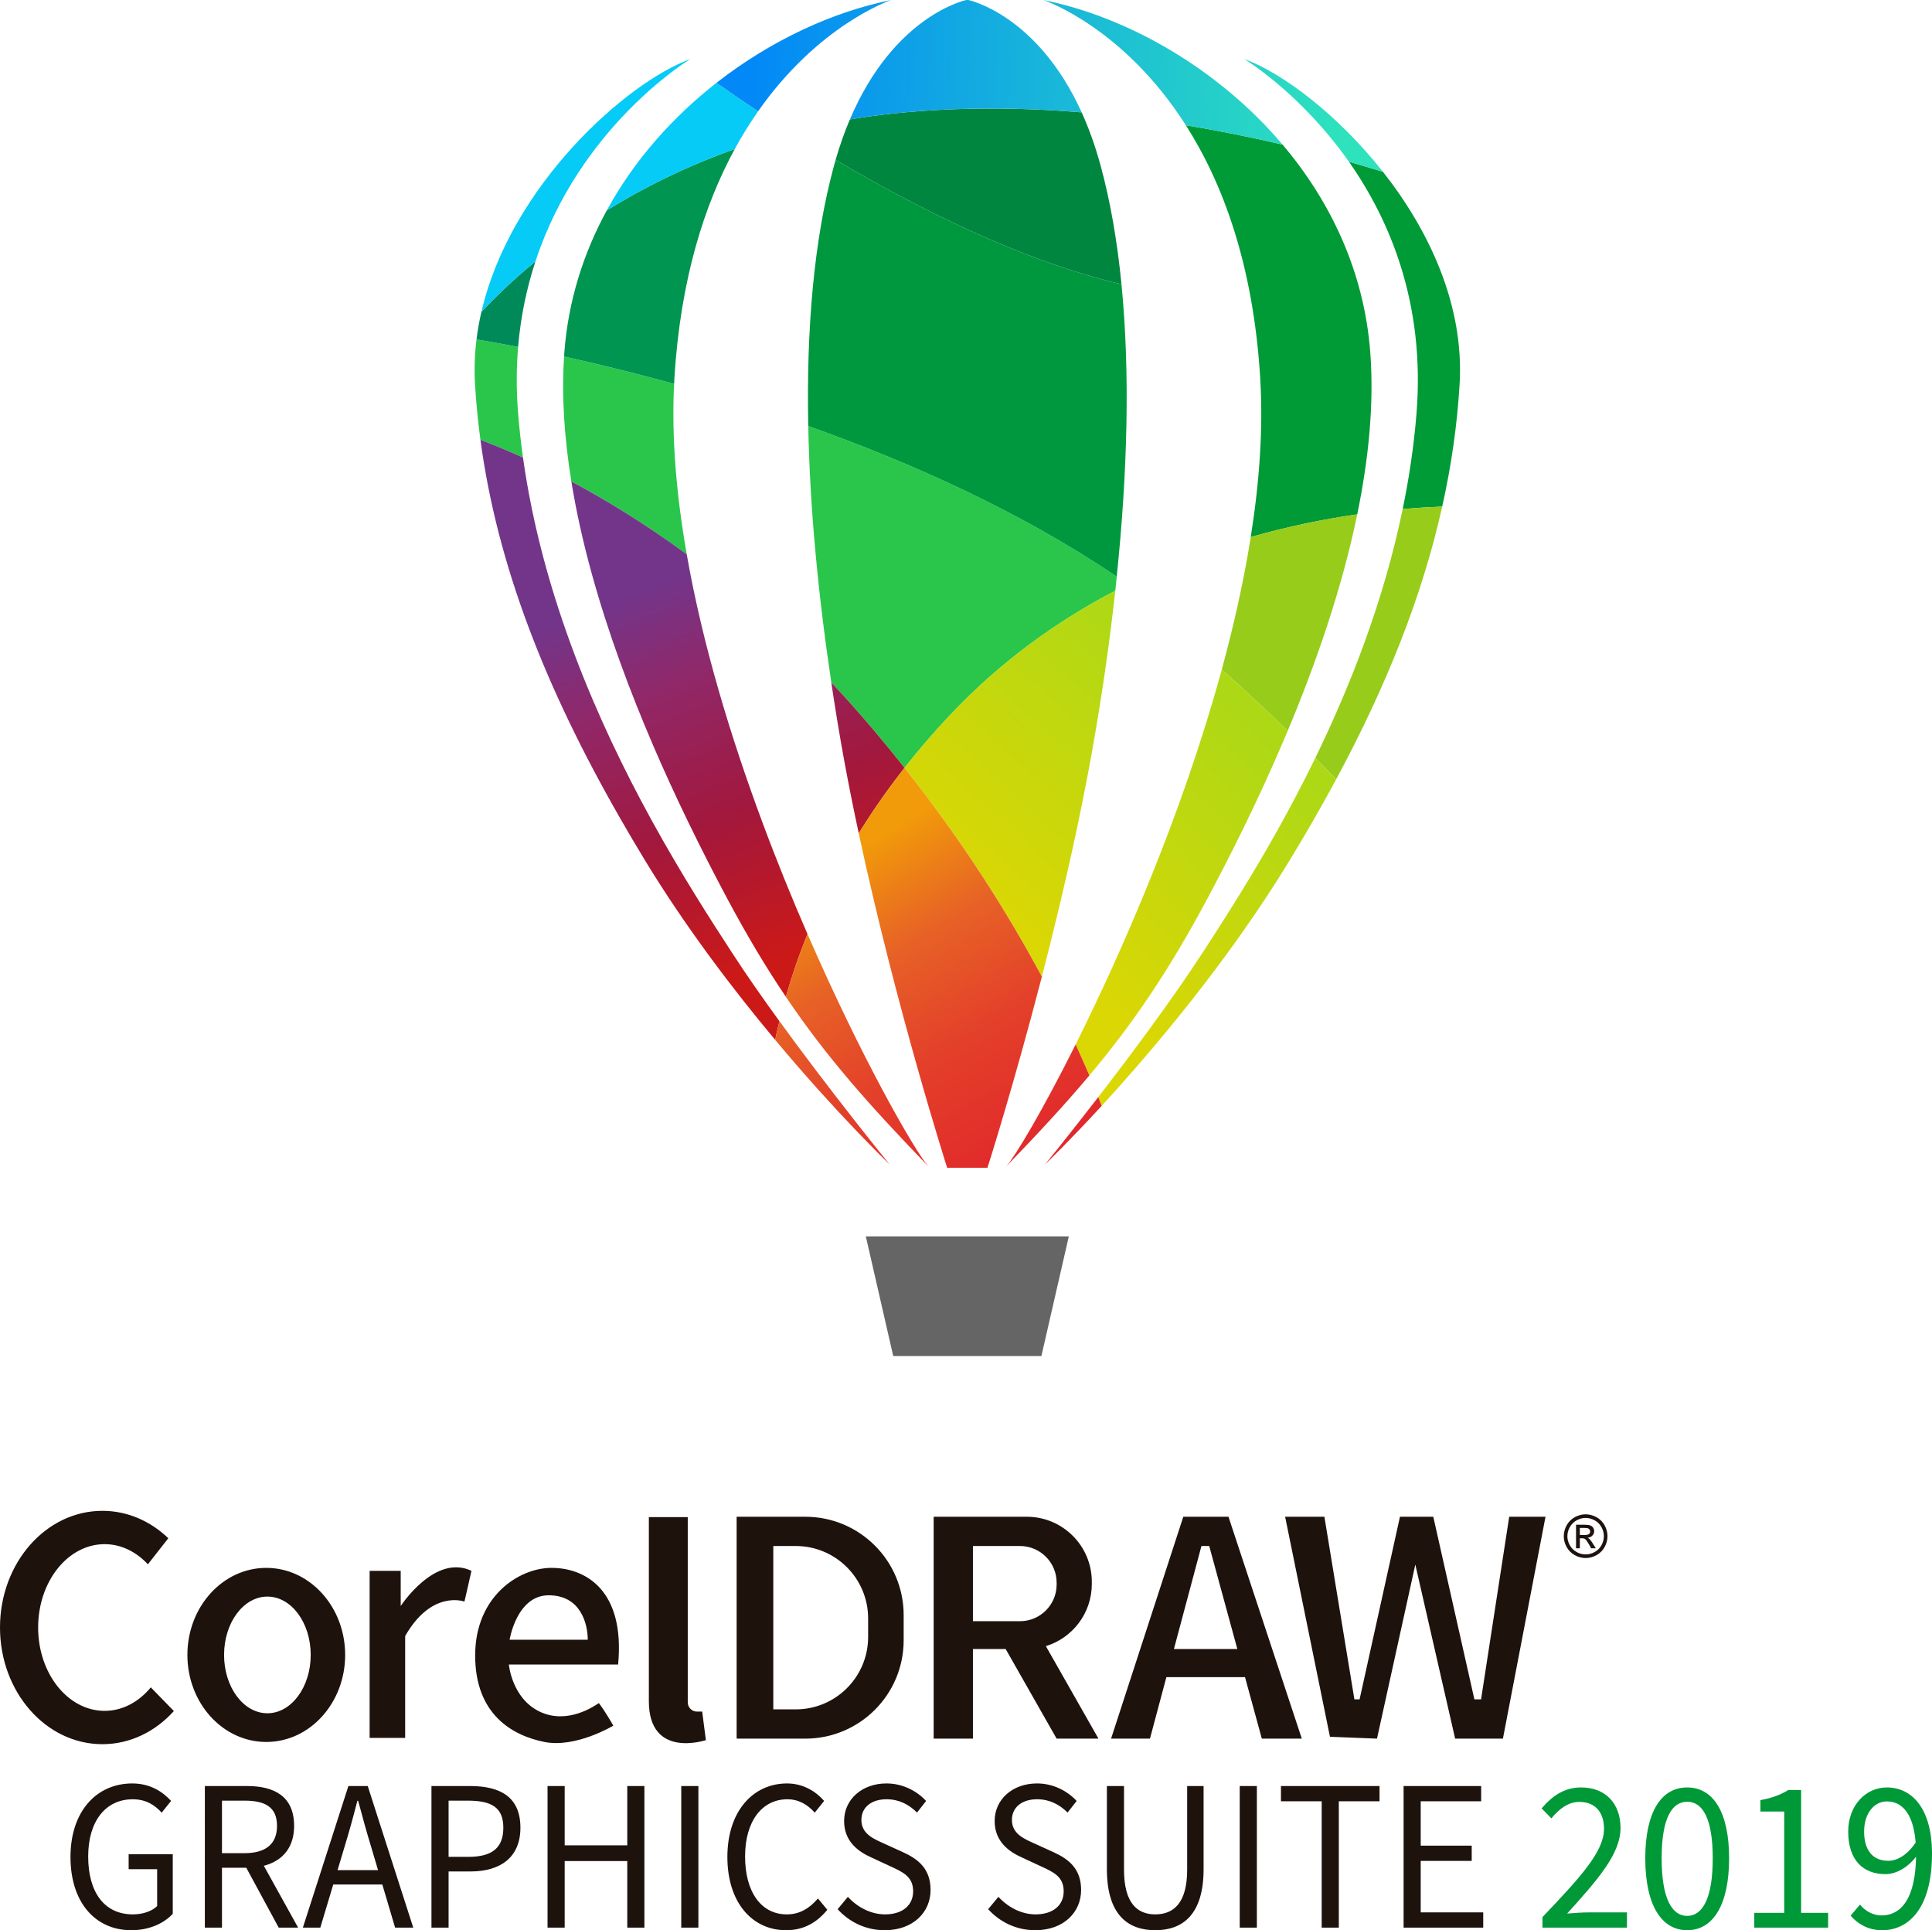 <?xml version="1.0" ?>
<svg xmlns="http://www.w3.org/2000/svg" xmlns:xlink="http://www.w3.org/1999/xlink" clip-rule="evenodd" fill-rule="evenodd" image-rendering="optimizeQuality" shape-rendering="geometricPrecision" text-rendering="geometricPrecision" viewBox="14776.73 7794.99 6006.55 6000.01">
	<linearGradient id="a" gradientUnits="userSpaceOnUse" x1="18020.18" x2="17455.86" y1="11379.69" y2="10428.03">
		<stop offset="0" stop-color="#e1282b"/>
		<stop offset=".388" stop-color="#e3402a"/>
		<stop offset=".702" stop-color="#e76226"/>
		<stop offset="1" stop-color="#f19a0a"/>
	</linearGradient>
	<linearGradient id="b" gradientUnits="userSpaceOnUse" x1="17008.34" x2="16551.51" y1="10848.8" y2="9719.12">
		<stop offset="0" stop-color="#cb1918"/>
		<stop offset=".388" stop-color="#a2183d"/>
		<stop offset=".749" stop-color="#902869"/>
		<stop offset="1" stop-color="#73358a"/>
	</linearGradient>
	<linearGradient id="c" gradientUnits="userSpaceOnUse" x1="17642.57" x2="17185.74" xlink:href="#b" y1="10592.32" y2="9462.64"/>
	<linearGradient id="d" gradientUnits="userSpaceOnUse" x1="17239.16" x2="16782.34" xlink:href="#b" y1="10755.45" y2="9625.78"/>
	<linearGradient id="e" gradientUnits="userSpaceOnUse" x1="18116.12" x2="17551.8" xlink:href="#a" y1="11322.8" y2="10371.14"/>
	<linearGradient id="f" gradientUnits="userSpaceOnUse" x1="17604.83" x2="17040.51" xlink:href="#a" y1="11625.99" y2="10674.32"/>
	<linearGradient id="g" gradientUnits="userSpaceOnUse" x1="18080.08" x2="17515.76" xlink:href="#a" y1="11344.17" y2="10392.51"/>
	<linearGradient id="h" gradientUnits="userSpaceOnUse" x1="17709.11" x2="17144.79" xlink:href="#a" y1="11564.15" y2="10612.49"/>
	<linearGradient id="i" gradientUnits="userSpaceOnUse" x1="18550.95" x2="17888.02" y1="9925.03" y2="10649.15">
		<stop offset="0" stop-color="#add816"/>
		<stop offset="1" stop-color="#dbd704"/>
	</linearGradient>
	<linearGradient id="j" gradientUnits="userSpaceOnUse" x1="17096.54" x2="18953.66" y1="8034.97" y2="8091.25">
		<stop offset="0" stop-color="#0288f7"/>
		<stop offset="1" stop-color="#2ee2bd"/>
	</linearGradient>
	<g fill-rule="nonzero">
		<path d="m16402.73 9217.36c-51.51-23.39-96.1-41.53-132.4-55.18-7.69-57.22-13.19-114.55-16.75-172.05-2.76-47.34-1.06-94.08 4.62-140.05 30.9 5.08 74.72 12.77 129.29 23.35-5.36 65.05-5.86 133.6 0 206.02 3.7 46.25 8.75 92.26 15.24 137.91zm509.01 300.54c-130.21-95.49-252.45-169.58-358.67-226.3-21.52-132.36-30.76-263.49-22.61-388.34 98.25 21.7 214.31 49.67 342.09 85.2-8.5 166.93 7.2 346.49 39.19 529.44zm1336.87 69.65c-1.23 14.43-2.93 29.03-4.48 43.64-177.87 92.88-354.82 218.01-513.93 386.82-51.5 54.57-98.39 109.29-141.28 163.86-48.09-60.85-99.49-122.52-154.03-184.47-24.44-27.69-48.89-54.57-73.62-80.71-40.89-273.83-66.92-544.06-71.69-797.28 316.55 112.4 658.32 264.9 959.03 468.14z" fill="#2ac64b"/>
		<path d="m16441.59 8607.33c-26.6 80.72-45.97 169.41-54.08 266.1-54.58-10.58-98.39-18.27-129.3-23.35 3.5-28.89 8.61-57.5 15.21-85.62 38.73-41.7 94.86-96.87 168.17-157.13z" fill="#008a5a"/>
		<path d="m17061.02 8258.36c-93.63 171.73-168.67 403.08-187.58 711.94-.31 6-.6 12.14-.91 18.13-127.78-35.52-243.84-63.46-342.06-85.16.15-4.16.46-8.15.74-12.31 12.18-161.89 59.98-310.37 132.23-442.28 111.76-69.03 244.12-136.06 397.58-190.32z" fill="#009550"/>
		<path d="m18248.61 9587.55c-300.71-203.24-642.48-355.74-959.03-468.14-6.1-301.62 17.4-578.94 79.8-808.64 1.7-6.31 3.39-12.59 5.26-18.76 251.04 148.37 578.17 313.79 888.72 386.5 27.06 273.79 18.91 584.94-14.75 909.04z" fill="#00983e"/>
		<path d="m19314.59 8990.13c-7.69 127.43-25.82 253.51-54.11 379.56-35.85 1.37-77.05 3.7-122.84 7.69 20.14-97.16 34.92-196.6 43.04-297.92 27.23-340.82-82.87-600.5-210.29-781.76 37.36 10.62 72.71 21.06 105.76 31.22 143.12 181.4 253.51 414.45 238.44 661.21zm-318.22 403.7c-99.77 14.29-212.34 36.58-331.15 70.55 27.23-171.09 39.05-338.2 29.49-494.1-21.66-355.56-117.9-608.33-231.18-785.88 106.51 17.53 207.51 38.28 300.68 60.11 148.69 175.58 253.82 394.62 272.73 646.47 11.99 160.48-5.22 331.61-40.57 502.85z" fill="#009a37"/>
		<path d="m18263.35 8678.51c-310.55-72.71-637.68-238.13-888.71-386.5 13.23-45.94 28.08-87.78 44.38-125.73 46-7.84 93.34-14.29 142.09-19.23 196.15-19.97 392.01-18.13 578.49-2.79 21.98 48.61 42.12 103.79 59.2 166.51 30.41 112.08 51.64 235.52 64.55 367.74z" fill="#00863f"/>
		<path d="m16922.63 7978.7c-10.3 6.32-343.89 211.71-481.05 628.62-73.31 60.25-129.43 115.46-168.13 157.13 90.66-393.28 452.72-714.56 649.18-785.75zm211.08 162.2c-25.05 35.67-49.49 74.72-72.71 117.48-153.42 54.25-285.78 121.28-397.54 190.32 85.48-156.85 205.53-290.41 340.96-396.35 32.14 22.9 76.09 53.34 129.29 88.55z" fill="#06cbf6"/>
		<path d="m19076.16 8328.92c-33.06-10.16-68.41-20.61-105.77-31.22-150.53-214.28-325.15-319.16-325.15-319.16 115.89 41.84 289.45 170.99 430.92 350.38zm-311.96-84.41c-93.17-21.84-194.17-42.58-300.67-60.11-191.1-300.08-431.09-385.27-442.77-389.26 257.35 51.51 540.84 210.15 743.44 449.37zm-624.59-100.23c-186.48-15.39-382.34-17.22-578.49 2.78-48.75 4.91-96.1 11.36-142.1 19.23 137.76-324.84 361.92-371.3 361.92-371.3h6.31s214 44.27 352.36 349.29zm-592.18-349.13c-11.08 3.84-228.18 80.86-413.74 345.76-53.16-35.21-97.12-65.65-129.29-88.55 169.26-132.22 362.55-221.09 543.03-257.21z" fill="url(#j)"/>
		<path d="m17784.07 12010.09h230.37l85.23-371.9h-631.16l85.23 371.9z" fill="#666565"/>
		<path d="m19688.45 12566.57h14.29c6.88 0 11.54-1.02 14.04-3.06 2.47-2.05 3.7-4.73 3.7-8.12 0-2.15-.56-4.09-1.79-5.78-1.2-1.73-2.86-3-4.98-3.85-2.15-.85-6.07-1.23-11.85-1.23h-13.41zm-11.82 41.17v-73.16h25.16c8.57 0 14.78.7 18.62 2.04 3.85 1.34 6.92 3.71 9.21 7.06 2.26 3.39 3.42 6.95 3.42 10.72 0 5.37-1.9 9.99-5.71 13.97-3.85 3.96-8.89 6.18-15.21 6.67 2.58 1.1 4.66 2.37 6.25 3.88 2.93 2.89 6.52 7.69 10.76 14.5l8.92 14.32h-14.39l-6.49-11.53c-5.08-9.07-9.21-14.75-12.31-17.04-2.19-1.66-5.37-2.51-9.49-2.51h-6.92v31.08zm29.85-94.33c-9.6 0-18.84 2.47-27.91 7.37-9.03 4.87-16.08 11.89-21.2 20.96-5.11 9.1-7.69 18.59-7.69 28.43 0 9.78 2.54 19.19 7.55 28.15 5.01 8.97 12.03 15.99 21.03 21 9.03 5 18.38 7.51 28.22 7.51 9.77 0 19.19-2.51 28.19-7.51 8.96-5.01 16.01-12.03 20.95-21 5.01-8.96 7.48-18.37 7.48-28.15 0-9.84-2.5-19.33-7.62-28.43-5.04-9.07-12.1-16.09-21.17-20.96-9.1-4.9-18.38-7.37-27.83-7.37zm0-11.25c11.39 0 22.51 2.93 33.41 8.78 10.86 5.86 19.33 14.25 25.4 25.15 6.07 10.87 9.1 22.27 9.1 34.08 0 11.72-3 22.97-8.96 33.8-6 10.79-14.39 19.19-25.15 25.15s-22.05 8.96-33.8 8.96c-11.78 0-23.07-3-33.83-8.96-10.8-5.96-19.19-14.36-25.19-25.15-6-10.83-9-22.08-9-33.8 0-11.81 3.04-23.21 9.14-34.08 6.1-10.9 14.57-19.29 25.44-25.15 10.86-5.85 22.01-8.78 33.44-8.78zm-794.95 691.55 146.23 5.78 119.16-541.16 123.79 541.16h148.56l132.4-689.71h-112.86l-87.49 567.65h-20.74l-127.81-567.65h-103.61l-125.52 567.65h-16.12l-93.28-567.65h-122.06zm-287.97-272.88-87.39-320.11h-24.2l-85.54 320.11zm23.88 87.49h-244.44l-51.08 191.17h-120.9l224.54-689.71h140.48l227.97 689.71h-124.32zm-845.89-173.85h146.23c62.93 0 113.98-51.04 113.98-113.98v-5.75c0-62.97-51.05-114.02-113.98-114.02h-146.23zm260.21 365.02-158.5-278.66h-101.71v278.66h-122.06v-689.71h289.59c111.59 0 202.08 90.49 202.08 202.07v6.91c0 90.98-60.15 167.89-142.84 193.22l163.54 287.51zm-586.04-373.69v57.64c0 124.32-100.75 225.07-225.07 225.07h-69.74v-507.79h69.74c124.32 0 225.07 100.79 225.07 225.08zm-195.22-316.02h-213.61v689.71h213.61c168.84 0 305.71-136.87 305.71-305.71v-78.29c0-168.83-136.87-305.71-305.71-305.71zm-320.68 605.65h-16.12c-15.87 0-28.75-12.88-28.75-28.79v-575.73h-120.93v572.27c0 180.8 177.3 120.9 177.3 120.9zm-355.77-223.38h-242.96s21.87-138.15 121.46-138.15 121.5 88.65 121.5 138.15zm-350.03 48.93c0 184.82 117.44 249.31 215.3 268.85 97.86 19.61 214.17-50.66 214.17-50.66s-23.03-41.42-44.91-70.2c-13.83 9.17-97.89 67.91-184.22 26.46-86.36-41.45-95.57-146.23-95.57-146.23h339.66c21.87-231.42-101.32-300.53-207.26-300.53-100.19 0-237.17 87.52-237.17 272.31zm-33.41-167.54s9.21-37.99 21.87-95.56c-113.98-54.12-219.92 109.39-219.92 109.39v-109.39h-96.69v519.29h110.52v-316.62c82.9-145.1 184.22-107.11 184.22-107.11zm-477.87 165.81c0 100.15-60.29 181.36-134.69 181.36s-134.69-81.21-134.69-181.36 60.29-181.33 134.69-181.33 134.69 81.18 134.69 181.33zm-138.15-270.58c-135.47 0-245.25 121.14-245.25 270.58s109.78 270.58 245.25 270.58c135.43 0 245.25-121.14 245.25-270.58s-109.82-270.58-245.25-270.58zm-287.3 445.03c-57.36 63.71-135.75 103.04-222.22 103.04-175.82 0-318.34-162.38-318.34-362.69 0-200.3 142.52-362.69 318.34-362.69 78.07 0 149.55 32.03 204.97 85.2l-63.54 81.07c-36.19-38.95-83.11-62.66-134.51-62.66-114.16 0-206.69 116-206.69 259.08 0 143.09 92.53 259.08 206.69 259.08 55.84 0 106.43-27.87 143.61-72.99z" fill="#1e120d"/>
		<path d="m19572.18 13754.29c122.27-128.13 191.38-205.14 191.38-274.71 0-48.83-25.22-83.47-77.15-83.47-34.04 0-63.29 22.68-86.43 51.26l-30.45-31.15c34.01-39.34 70.67-65.02 123.34-65.02 75.17 0 122.06 49.88 122.06 125.91 0 80.26-70.03 160.05-165.98 266.1 22.01-1.84 47.3-3.63 68.36-3.63h117.55v47.37h-262.68zm529.44-182.78c0-125.38-32.17-175.86-79.44-175.86-47.28 0-79.41 50.48-79.41 175.86s32.13 179.03 79.41 179.03c47.27 0 79.44-53.65 79.44-179.03zm-209.76 0c0-143.41 49.11-220.31 130.32-220.31s130.31 77.15 130.31 220.31c0 143.4-49.1 223.48-130.31 223.48s-130.32-80.08-130.32-223.48zm338.89 169.52h93.16v-314.89h-74.08v-35.49c37.04-6.85 63.96-17.22 86.5-31.44h40.04v381.82h83.96v45.93h-229.58zm299.55 8.8 29.14-34.54c16.4 20.74 41.48 33.76 66.88 33.76 58.67 0 107.49-48.79 107.49-192.23 0-105.13-32.45-162.17-90.8-162.17-39.86 0-70.77 37.39-70.77 93.77 0 55.7 24.94 90.8 75.25 90.8 26.39 0 59.48-16.68 87.45-60.6l1.87 43.63c-25.57 35.92-63.6 58.46-98.07 58.46-70.48 0-115.96-44.49-115.96-132.29 0-81.88 54.89-137.23 120.09-137.23 79.28 0 139.02 66.75 140.41 200.84v9.58c-1.36 167.41-73.75 232.58-153.46 233.39h-3.96c-42.4-.72-73.65-20.04-95.56-45.17z" fill="#009938"/>
		<path d="m14995.86 13567.27c0-141.96 81.13-228.49 192.08-228.49 58 0 96.17 27.65 120.69 54.29l-29.21 36.44c-21.2-23.03-48.05-41.52-90.07-41.52-84.31 0-138.46 68.16-138.46 177.8 0 110.63 49.74 179.99 138.99 179.99 30.02 0 58.88-9.46 75.43-25.86v-114.62h-88.62v-46.42h137.16v185.03c-26.5 29.03-71.35 50.43-126.35 51.09h-4.35c-109.48-.87-187.29-85.52-187.29-227.73zm538.29 18.29 41.74-28.96 127.67 230.33h-60.33zm2.86-30.09c65.12 0 100.93-27.76 100.93-84.77 0-57.89-35.81-78.46-100.93-78.46h-70.17v163.23zm-123.4-208.67h131.05c85.24 0 146.44 32.21 146.44 123.9 0 87.91-61.2 130.21-146.44 130.21h-77.82v186.02h-53.23zm379.17 261.37h192.65v44.7h-192.65zm67.1-261.37h60.11l141.54 440.16h-56.41l-72.96-245.85c-15.03-49.18-28.47-97.51-41.91-148.31h-2.54c-12.94 51.05-26.35 99.13-41.41 148.31l-73.73 245.85h-54.23zm373.63 220.11c73.16 0 108.05-27.87 108.05-90.49 0-63.5-37.08-84.17-110.59-84.17h-59.59v174.66zm-115.4-220.1h119.56c93.73 0 157.02 33.2 157.02 129.61 0 92.64-62.94 135.93-154.52 135.93h-68.79v174.59h-53.27zm360.93-.01h53.27v184.33h194.59v-184.33h53.27v440.16h-53.27v-206.94h-194.59v206.94h-53.27zm415.71 0h53.27v440.16h-53.27zm143.39 220.47c0-141.96 79.55-228.49 185.74-228.49 50.76 0 90.59 25.96 115.04 54.29l-29.14 36.44c-22.01-24.69-49.67-41.52-84.98-41.52-79.06 0-131.62 68.16-131.62 177.8 0 110.63 50.2 179.99 129.54 179.99 39.93 0 70.3-18.31 96.97-49.46l29.21 35.17c-32.53 39.69-72.73 62.8-125.83 63.51h-4.16c-103.43-.87-180.77-85.52-180.77-227.73zm342.75 162.4 31.86-38.45c30.13 32.84 71.93 54.54 115.46 54.54 54.9 0 87.46-28.75 87.46-71.54 0-44.95-30.27-59.27-69.78-77.44l-60.11-27.9c-39.02-17.47-84.74-48.58-84.74-113.32 0-67.2 55.67-116.8 131.73-116.8 49.6 0 93.83 22.61 123.22 54.5l-28.22 35.99c-25.65-25.44-56.34-41.28-95-41.28-46.92 0-78 24.94-78 64.28 0 42.4 36.47 58.28 69.28 72.85l59.62 27.16c48.4 21.87 86.18 52.21 86.18 117.69 0 69.22-54.19 124.62-141.57 125.05h-2.4c-58.16-.4-108.69-25.53-144.99-65.33zm468.02 0 31.86-38.45c30.16 32.84 71.96 54.54 115.5 54.54 54.89 0 87.41-28.75 87.41-71.54 0-44.95-30.26-59.27-69.78-77.44l-60.11-27.9c-38.98-17.47-84.74-48.58-84.74-113.32 0-67.2 55.71-116.8 131.73-116.8 49.6 0 93.84 22.61 123.23 54.5l-28.23 35.99c-25.64-25.44-56.33-41.28-95-41.28-46.88 0-78 24.94-78 64.28 0 42.4 36.51 58.28 69.29 72.85l59.62 27.16c48.4 21.87 86.18 52.21 86.18 117.69 0 69.22-54.14 124.62-141.56 125.05h-2.4c-58.16-.4-108.71-25.53-145-65.33zm369.11-124.47v-258.41h53.23v259.93c0 105.8 42.51 139.03 97.16 139.03 55.45 0 99.2-33.23 99.2-139.03v-259.93h51.05v258.41c0 141.22-64.84 189.8-150.25 189.8-85.45 0-150.39-48.58-150.39-189.8zm413-258.4h53.27v440.16h-53.27zm254.8 47.42h-126.62v-47.41h306.46v47.41h-126.57v392.72h-53.27zm254.66-47.42h241.15v47.42h-187.92v137.9h158.54v47.41h-158.54v160.02h194.35v47.41h-247.58z" fill="#1e120d"/>
	</g>
	<path d="m16914.01 10345.29c44.31 91.65 86.58 173.43 122.98 241.69 62.44 116.84 121.78 216.11 182.99 306.53 17.67-61.95 39.76-127.28 67.31-194.95-47.52-108.97-95.18-225.99-140.48-347.91-98.56-264.86-186.05-552.94-235.05-832.76-130.21-95.46-252.45-169.55-358.71-226.27 60.89 376.66 220.91 764.5 360.96 1053.67z" fill="url(#d)"/>
	<path d="m16705.88 10340.53c25.08 43.81 51.18 87.91 78.24 132.36 126.51 207.4 272.59 398.96 402.63 554.53 3.84-18.91 8.32-38.31 13.26-58.1-52.63-72.28-103.96-145.77-148.1-213.89-63.32-97.44-154.94-238.72-250.4-412.61-163.58-298.24-338.2-692.39-398.78-1125.46-51.5-23.39-96.09-41.49-132.39-55.18 52.28 388.34 200.76 769.41 435.54 1178.35z" fill="url(#b)"/>
	<path d="m17384.16 10061.2c16.44 98.07 35.67 197.7 56.41 296.09 2.01 9.38 3.99 18.73 6 28.11 41.48-67.17 88.72-135.29 142.34-203.51a4546.283 4546.283 0 0 0 -154.02-184.51c-24.41-27.66-48.89-54.54-73.62-80.68 7.19 48.12 14.71 96.24 22.89 144.5z" fill="url(#c)"/>
	<path d="m19137.64 9377.38c-58.6 284.55-161.83 548.13-271.58 773.5 22.17 22.29 43.85 44.52 64.81 66.5 156.42-290.77 267.59-568.97 329.61-847.7-35.84 1.42-77.05 3.67-122.84 7.7zm-472.4 87.03c-21.46 135.86-52.48 274.2-89.88 411.36 64.66 58.33 135.42 123.67 204.93 190.72 86.95-207.66 168.24-440.37 216.1-672.68-99.8 14.33-212.34 36.62-331.15 70.6z" fill="#97cc1a"/>
	<path d="m17730.2 10017.98c-51.5 54.58-98.39 109.33-141.29 163.91 187.08 236.43 326.25 461.18 426.94 649.18 36.61-141.4 74.57-297.92 108.51-458.26 22.01-103.47 42.3-208.32 59.65-311.61 24.31-144.22 44.6-288.25 60.12-430-177.87 92.85-354.79 218.02-513.93 386.78zm1135.86 132.9c-4.2 8.63-8.41 17.2-12.63 25.71-124.14 250.58-254.7 451.8-337.17 578.84-95.18 146.55-223.38 318.28-325.01 449.69 3.7 9.7 7.23 18.76 10.61 27.37 157.38-171.41 392.01-447.67 582.19-759.6 47.7-78.29 92.38-155.46 133.96-231.74 4.33-7.94 8.6-15.85 12.86-23.77-20.96-21.98-42.64-44.21-64.81-66.5zm-290.7-275.11-4.93 17.89c-120.58 435.45-304.25 857.34-449.6 1148.05 15.84 34.57 30.13 66.75 42.76 96.24 134.23-159.74 244.86-321.49 367.59-550.97 67.42-126.35 154.82-298.55 238.13-494.49l10.98-26c-69.51-67.05-140.27-132.39-204.93-190.72z" fill="url(#i)"/>
	<path d="m17905.28 11420.66c98.11-101.63 182.07-191.87 258.31-282.71-12.63-29.49-26.92-61.67-42.76-96.24-102.97 206.02-186.94 346.18-215.55 378.95z" fill="url(#g)"/>
	<path d="m18025.69 11414.67c5.22-5.08 74.72-71.93 176.17-182.18-3.38-8.61-6.91-17.67-10.61-27.37-90.84 117.65-160.2 203.09-165.56 209.55z" fill="url(#e)"/>
	<path d="m17446.57 10385.4c115.92 542.22 274.85 1039.57 274.85 1039.57h125.34s80.68-252.59 169.09-593.9c-100.69-188-239.86-412.75-426.94-649.18-53.62 68.22-100.86 136.34-142.34 203.51z" fill="url(#a)"/>
	<path d="m17219.98 10893.51c126.68 188.17 260.24 337.78 442.91 527.15-42.58-48.71-207.4-335.13-375.6-722.1-27.55 67.67-49.64 133-67.31 194.95z" fill="url(#h)"/>
	<path d="m17186.75 11027.42c191.24 228.89 347.91 379.56 355.88 387.25-8.43-10.44-181.05-222.61-342.62-445.35-4.94 19.79-9.42 39.19-13.26 58.1z" fill="url(#f)"/>
</svg>